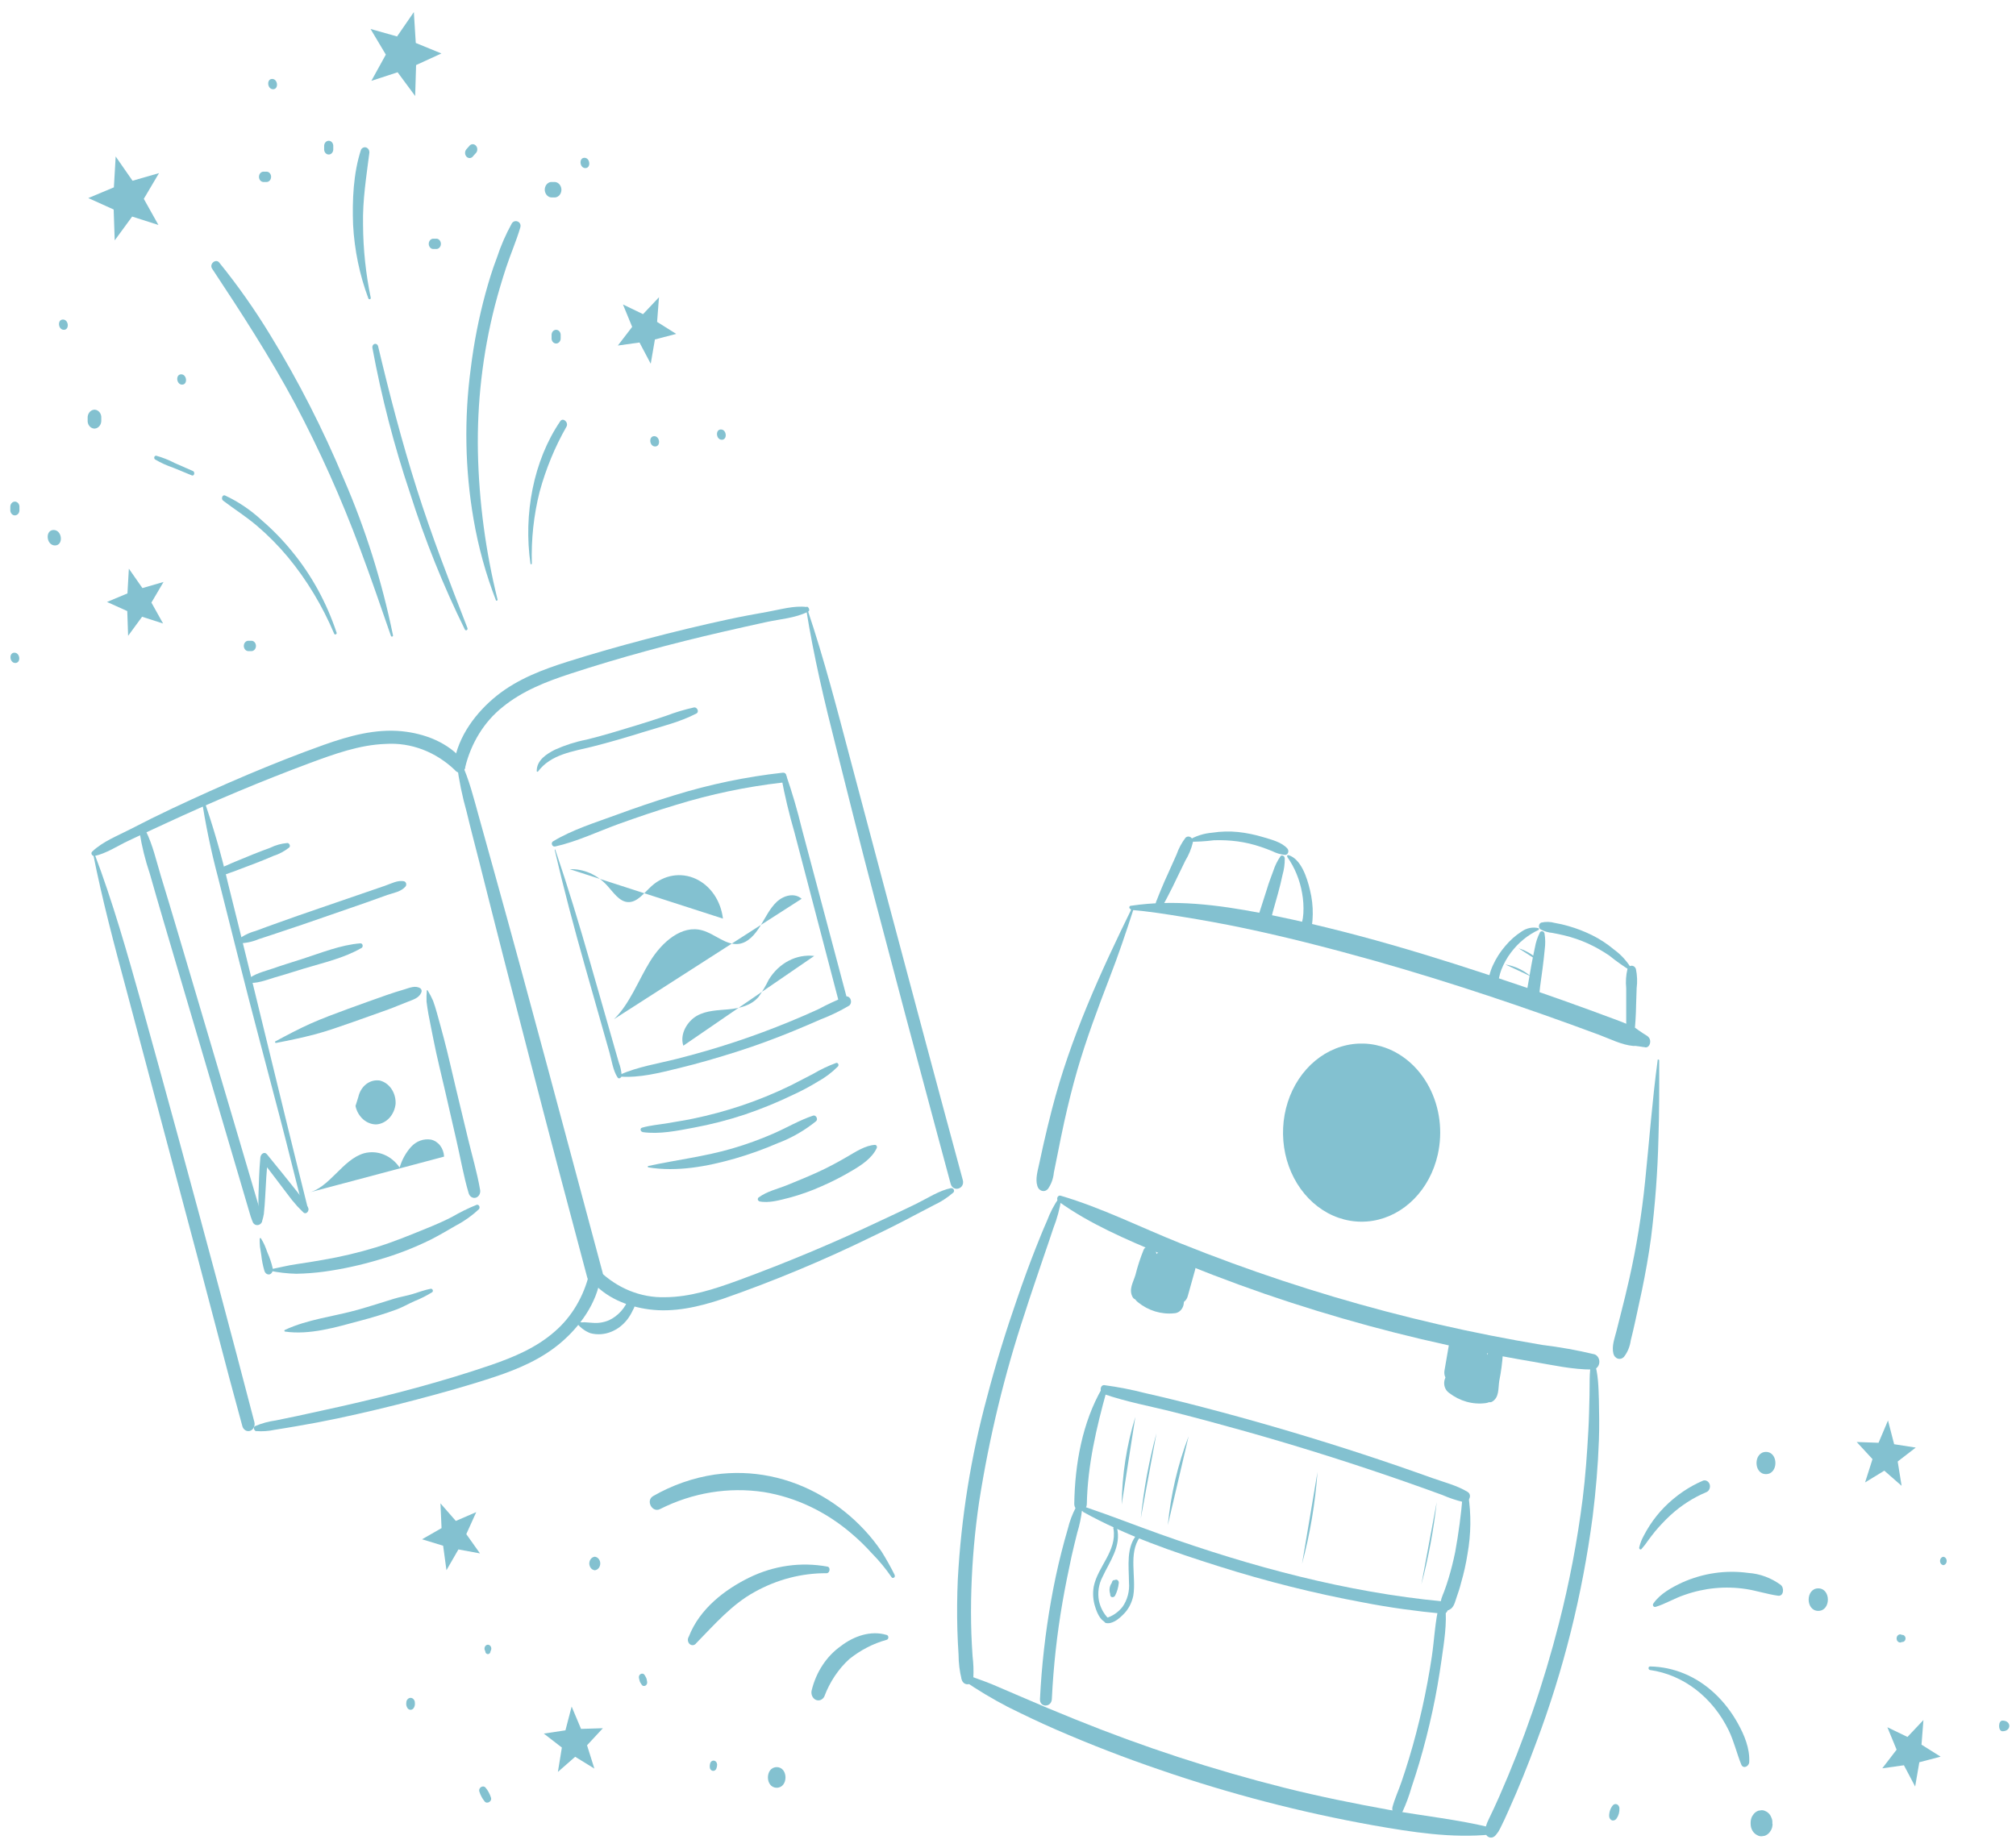 <svg width="120" height="110" viewBox="0 0 120 110" fill="none" xmlns="http://www.w3.org/2000/svg">
<g opacity="0.5">
<path d="M5.542 50.824C6.083 53.556 6.798 56.247 7.521 58.926C8.311 61.863 9.078 64.809 9.868 67.749C11.146 72.516 12.409 77.288 13.658 82.066C13.911 83.009 14.166 83.95 14.422 84.889C14.435 84.943 14.457 84.993 14.488 85.037C14.518 85.08 14.555 85.117 14.598 85.144C14.641 85.172 14.688 85.189 14.737 85.196C14.785 85.203 14.835 85.198 14.882 85.184C14.929 85.169 14.974 85.143 15.012 85.109C15.051 85.075 15.083 85.032 15.107 84.984C15.132 84.935 15.147 84.882 15.153 84.827C15.159 84.772 15.155 84.716 15.142 84.662C14.436 81.955 13.723 79.25 13.001 76.548C11.499 70.932 9.969 65.324 8.412 59.724C7.567 56.714 6.714 53.691 5.61 50.785C5.593 50.742 5.534 50.785 5.542 50.818V50.824Z" fill="#0884A2"/>
<path d="M15.253 85.196C15.622 85.224 15.992 85.198 16.355 85.119C16.791 85.052 17.224 84.978 17.657 84.904C18.469 84.766 19.257 84.619 20.053 84.45C21.645 84.112 23.23 83.735 24.807 83.318C26.369 82.906 27.934 82.471 29.475 81.958C30.842 81.501 32.214 80.921 33.365 79.948C34.475 79.009 35.531 77.613 35.748 76.011C35.812 75.523 35.206 75.299 35.079 75.799C34.752 77.178 34.031 78.395 33.029 79.261C31.922 80.237 30.574 80.795 29.239 81.258C26.302 82.262 23.283 83.051 20.283 83.729C19.426 83.921 18.568 84.109 17.709 84.294C17.281 84.386 16.85 84.475 16.42 84.561C15.997 84.617 15.581 84.731 15.183 84.901C15.039 84.972 15.134 85.177 15.25 85.208L15.253 85.196Z" fill="#0884A2"/>
<path d="M5.615 50.962C6.324 50.815 7.009 50.349 7.667 50.042C8.385 49.698 9.105 49.37 9.833 49.032C11.277 48.361 12.73 47.72 14.192 47.108C15.6 46.519 17.017 45.958 18.445 45.426C19.904 44.886 21.399 44.343 22.947 44.288C24.464 44.188 25.956 44.758 27.111 45.877C27.176 45.949 27.264 45.989 27.355 45.988C27.446 45.988 27.533 45.946 27.598 45.873C27.662 45.8 27.698 45.702 27.699 45.598C27.7 45.495 27.665 45.396 27.601 45.322C26.686 44.183 25.243 43.665 23.925 43.533C22.352 43.376 20.776 43.809 19.284 44.34C16.228 45.432 13.22 46.734 10.261 48.124C9.429 48.517 8.603 48.926 7.784 49.351C7.028 49.744 6.129 50.085 5.488 50.696C5.371 50.806 5.501 50.984 5.623 50.959L5.615 50.962Z" fill="#0884A2"/>
<path d="M47.993 36.306C48.434 39.068 49.076 41.78 49.763 44.478C50.505 47.43 51.244 50.389 52.019 53.332C53.271 58.107 54.54 62.878 55.825 67.645C56.078 68.586 56.331 69.529 56.586 70.474C56.727 70.993 57.452 70.781 57.309 70.247C56.578 67.551 55.85 64.851 55.127 62.148C53.632 56.563 52.145 50.977 50.665 45.389C49.853 42.321 49.065 39.252 48.063 36.284C48.062 36.279 48.06 36.274 48.057 36.27C48.054 36.265 48.05 36.262 48.046 36.259C48.042 36.256 48.037 36.255 48.033 36.254C48.028 36.253 48.023 36.254 48.019 36.255C48.014 36.256 48.01 36.259 48.006 36.262C48.002 36.265 47.999 36.269 47.996 36.274C47.994 36.279 47.992 36.284 47.992 36.289C47.991 36.295 47.992 36.3 47.993 36.306Z" fill="#0884A2"/>
<path d="M56.629 70.726C55.904 70.87 55.2 71.34 54.526 71.671C53.851 72.003 53.131 72.334 52.435 72.662C51.037 73.325 49.626 73.954 48.204 74.55C46.782 75.145 45.351 75.707 43.913 76.235C42.513 76.744 41.073 77.22 39.581 77.226C38.141 77.265 36.739 76.696 35.647 75.63C35.582 75.558 35.494 75.518 35.403 75.519C35.312 75.52 35.225 75.561 35.161 75.634C35.096 75.707 35.06 75.806 35.059 75.909C35.059 76.012 35.094 76.112 35.157 76.186C36.024 77.266 37.375 77.784 38.623 77.95C40.096 78.147 41.582 77.806 42.99 77.336C46.044 76.275 49.045 75.023 51.978 73.586C52.801 73.195 53.613 72.786 54.414 72.359C54.808 72.154 55.2 71.95 55.59 71.745C56.001 71.554 56.389 71.304 56.743 70.999C56.859 70.889 56.743 70.711 56.61 70.735L56.629 70.726Z" fill="#0884A2"/>
<path d="M48.025 36.137C47.264 36.038 46.425 36.293 45.675 36.425C44.925 36.557 44.11 36.708 43.331 36.876C41.696 37.23 40.067 37.622 38.444 38.052C36.893 38.46 35.341 38.899 33.806 39.384C32.331 39.85 30.828 40.409 29.564 41.421C28.378 42.37 27.244 43.818 27.014 45.5C26.949 45.988 27.555 46.209 27.682 45.709C28.031 44.246 28.82 42.968 29.913 42.096C31.11 41.121 32.52 40.577 33.923 40.117C36.931 39.132 39.984 38.312 43.052 37.607C43.91 37.41 44.771 37.217 45.629 37.03C46.441 36.855 47.34 36.797 48.096 36.416C48.239 36.349 48.144 36.14 48.025 36.109V36.137Z" fill="#0884A2"/>
<path d="M27.192 45.472C27.317 46.45 27.515 47.414 27.782 48.354C28.018 49.348 28.281 50.336 28.532 51.325C29.036 53.322 29.537 55.314 30.051 57.312C31.094 61.338 32.122 65.365 33.184 69.382C33.772 71.604 34.362 73.827 34.954 76.051C35.13 76.713 36.053 76.431 35.872 75.765C33.73 67.805 31.624 59.828 29.415 51.889C29.109 50.791 28.806 49.689 28.497 48.587C28.189 47.485 27.921 46.381 27.452 45.392C27.39 45.261 27.181 45.313 27.181 45.472H27.192Z" fill="#0884A2"/>
<path d="M34.221 78.619C34.455 78.972 34.779 79.235 35.149 79.371C35.561 79.477 35.99 79.446 36.386 79.282C36.754 79.135 37.082 78.883 37.339 78.552C37.465 78.388 37.573 78.207 37.662 78.015C37.781 77.827 37.837 77.598 37.821 77.367C37.813 77.333 37.797 77.301 37.776 77.274C37.755 77.248 37.729 77.227 37.7 77.213C37.671 77.199 37.639 77.194 37.608 77.196C37.576 77.198 37.546 77.208 37.518 77.226C37.402 77.353 37.31 77.506 37.247 77.674C37.169 77.809 37.078 77.935 36.977 78.048C36.765 78.288 36.513 78.477 36.235 78.604C35.926 78.732 35.596 78.782 35.268 78.751L34.794 78.717C34.704 78.725 34.614 78.725 34.524 78.717C34.423 78.691 34.325 78.652 34.231 78.601L34.221 78.619Z" fill="#0884A2"/>
<path d="M8.309 49.56C8.445 50.398 8.648 51.22 8.918 52.015C9.18 52.938 9.446 53.858 9.717 54.777C10.301 56.754 10.884 58.73 11.466 60.706L14.422 70.729C14.565 71.22 14.712 71.711 14.855 72.199C14.896 72.353 14.946 72.504 15.004 72.65C15.018 72.681 15.028 72.718 15.045 72.749C15.131 72.954 15.007 72.632 15.028 72.706C15.147 73.108 15.711 72.933 15.591 72.531C15.564 72.445 15.591 72.804 15.591 72.632C15.589 72.563 15.583 72.494 15.572 72.426C15.553 72.322 15.527 72.22 15.497 72.119C15.38 71.73 15.264 71.337 15.15 70.947C14.746 69.584 14.343 68.222 13.943 66.859L10.526 55.314C10.216 54.261 9.9 53.209 9.578 52.159C9.308 51.26 9.088 50.278 8.671 49.45C8.582 49.275 8.282 49.336 8.309 49.56Z" fill="#0884A2"/>
<path d="M15.594 72.709C15.644 72.569 15.681 72.424 15.705 72.276C15.743 71.932 15.767 71.582 15.786 71.236C15.827 70.481 15.862 69.701 15.954 68.952L15.572 69.066L16.385 70.131C16.617 70.438 16.848 70.745 17.081 71.051C17.275 71.318 17.482 71.573 17.7 71.816L17.941 72.061L18.012 72.132C18.042 72.159 18.093 72.224 18.039 72.156C18.207 72.368 18.48 72.058 18.31 71.849C18.366 71.923 18.31 71.825 18.277 71.794L18.12 71.542C17.937 71.264 17.74 70.999 17.53 70.748C17.091 70.189 16.642 69.646 16.195 69.093L15.889 68.716C15.743 68.535 15.521 68.695 15.499 68.9C15.424 69.67 15.407 70.453 15.383 71.229C15.383 71.576 15.383 71.929 15.383 72.279C15.398 72.43 15.427 72.579 15.47 72.724C15.474 72.737 15.482 72.749 15.492 72.757C15.503 72.765 15.515 72.769 15.528 72.769C15.54 72.769 15.553 72.765 15.563 72.757C15.574 72.749 15.582 72.737 15.586 72.724L15.594 72.709Z" fill="#0884A2"/>
<path d="M11.985 47.449C12.228 49.06 12.558 50.653 12.973 52.218C13.376 53.813 13.778 55.411 14.181 57.011C14.993 60.243 15.857 63.456 16.701 66.681C17.167 68.455 17.598 70.241 18.055 72.021C18.07 72.055 18.095 72.081 18.125 72.096C18.156 72.111 18.19 72.114 18.221 72.103C18.253 72.093 18.281 72.071 18.3 72.04C18.319 72.01 18.328 71.973 18.326 71.935C16.715 65.509 15.191 59.046 13.583 52.632C13.172 50.859 12.666 49.117 12.066 47.415C12.045 47.363 11.983 47.415 11.991 47.452L11.985 47.449Z" fill="#0884A2"/>
<path d="M32.02 45.936C32.783 44.901 34.129 44.733 35.222 44.459C36.27 44.196 37.312 43.889 38.346 43.566C39.381 43.244 40.474 42.986 41.446 42.48C41.644 42.379 41.492 42.084 41.311 42.115C40.744 42.24 40.185 42.409 39.638 42.618C39.096 42.802 38.528 42.983 37.97 43.155C36.952 43.462 35.926 43.787 34.892 44.036C34.255 44.161 33.632 44.361 33.032 44.631C32.572 44.865 31.933 45.245 31.949 45.911C31.949 45.939 31.987 45.963 32.006 45.936H32.02Z" fill="#0884A2"/>
<path d="M33.019 50.606C33.56 52.933 34.169 55.228 34.819 57.518C35.14 58.649 35.461 59.781 35.783 60.915L36.275 62.649C36.411 63.124 36.492 63.751 36.765 64.15C36.844 64.263 36.998 64.15 37.004 64.039C36.988 63.77 36.931 63.506 36.836 63.26L36.587 62.394L36.113 60.734C35.788 59.602 35.464 58.471 35.141 57.34C34.491 55.069 33.812 52.819 33.054 50.588C33.054 50.56 33.01 50.57 33.019 50.588V50.606Z" fill="#0884A2"/>
<path d="M33.04 50.395C34.315 50.112 35.558 49.517 36.792 49.066C37.932 48.655 39.078 48.265 40.233 47.918C42.31 47.278 44.43 46.834 46.571 46.589C46.899 46.556 46.902 45.975 46.571 46.003C44.399 46.245 42.248 46.693 40.142 47.344C38.969 47.7 37.808 48.099 36.654 48.523C35.409 48.98 34.077 49.388 32.918 50.088C32.764 50.18 32.875 50.428 33.032 50.395H33.04Z" fill="#0884A2"/>
<path d="M36.893 64.091C38.076 64.183 39.281 63.864 40.428 63.585C41.576 63.306 42.722 62.971 43.853 62.612C44.985 62.253 46.103 61.839 47.213 61.384C47.755 61.16 48.315 60.924 48.862 60.682C49.443 60.46 50.008 60.187 50.551 59.865C50.598 59.824 50.632 59.766 50.647 59.701C50.662 59.635 50.657 59.566 50.634 59.504C50.611 59.442 50.571 59.39 50.519 59.356C50.467 59.323 50.407 59.31 50.348 59.319C49.796 59.539 49.254 59.791 48.724 60.074C48.182 60.324 47.633 60.563 47.075 60.792C45.97 61.25 44.853 61.666 43.723 62.038C42.593 62.41 41.454 62.742 40.304 63.032C39.167 63.321 37.978 63.502 36.89 63.981C36.878 63.981 36.866 63.986 36.857 63.996C36.849 64.006 36.844 64.019 36.844 64.033C36.844 64.047 36.849 64.06 36.857 64.07C36.866 64.079 36.878 64.085 36.89 64.085L36.893 64.091Z" fill="#0884A2"/>
<path d="M46.496 46.221C46.706 47.347 46.971 48.46 47.289 49.554L48.185 52.973C48.779 55.223 49.368 57.474 49.953 59.724C50.048 60.086 50.548 59.933 50.451 59.571C49.85 57.306 49.248 55.042 48.645 52.779L47.736 49.364C47.47 48.26 47.152 47.173 46.783 46.108C46.709 45.911 46.466 46.062 46.496 46.246V46.221Z" fill="#0884A2"/>
<path d="M38.246 67.396C39.237 67.541 40.32 67.317 41.297 67.132C42.327 66.942 43.345 66.679 44.346 66.347C45.329 66.014 46.294 65.619 47.237 65.162C47.721 64.94 48.194 64.688 48.653 64.407C49.098 64.166 49.51 63.856 49.88 63.487C49.896 63.467 49.906 63.442 49.909 63.415C49.912 63.388 49.907 63.361 49.895 63.338C49.883 63.315 49.865 63.296 49.843 63.285C49.822 63.275 49.797 63.272 49.774 63.278C49.302 63.45 48.844 63.668 48.404 63.928C47.963 64.15 47.53 64.389 47.089 64.607C46.132 65.075 45.152 65.477 44.154 65.813C43.191 66.136 42.213 66.399 41.224 66.602C40.732 66.703 40.236 66.779 39.741 66.865C39.245 66.951 38.707 66.991 38.211 67.135C38.078 67.175 38.124 67.366 38.238 67.384L38.246 67.396Z" fill="#0884A2"/>
<path d="M38.596 69.499C40.309 69.775 42.083 69.446 43.739 68.974C44.608 68.724 45.464 68.416 46.301 68.053C47.112 67.75 47.879 67.31 48.575 66.749C48.718 66.62 48.561 66.362 48.404 66.414C47.592 66.684 46.829 67.138 46.035 67.485C45.239 67.832 44.425 68.127 43.599 68.369C41.947 68.854 40.258 69.05 38.59 69.413C38.581 69.413 38.572 69.417 38.565 69.424C38.559 69.432 38.555 69.442 38.555 69.453C38.555 69.463 38.559 69.473 38.565 69.481C38.572 69.488 38.581 69.492 38.59 69.492L38.596 69.499Z" fill="#0884A2"/>
<path d="M45.18 71.518C45.767 71.644 46.412 71.447 46.988 71.303C47.65 71.125 48.3 70.894 48.932 70.609C49.544 70.342 50.142 70.035 50.722 69.689C51.244 69.382 51.897 68.968 52.184 68.354C52.194 68.334 52.199 68.311 52.199 68.288C52.198 68.266 52.193 68.243 52.183 68.223C52.173 68.204 52.158 68.187 52.141 68.175C52.123 68.164 52.104 68.158 52.084 68.157C51.512 68.185 50.933 68.569 50.432 68.86C49.858 69.195 49.271 69.511 48.675 69.781C48.079 70.051 47.476 70.299 46.872 70.545C46.268 70.79 45.659 70.916 45.156 71.288C45.088 71.337 45.088 71.478 45.18 71.496V71.518Z" fill="#0884A2"/>
<path d="M13.149 52.086C13.323 52.084 13.495 52.046 13.656 51.972C13.834 51.917 14.01 51.846 14.184 51.779L15.237 51.38C15.586 51.248 15.933 51.101 16.279 50.953C16.614 50.849 16.931 50.679 17.216 50.453C17.311 50.361 17.216 50.192 17.116 50.186C16.759 50.214 16.409 50.31 16.081 50.471C15.729 50.6 15.378 50.732 15.031 50.873L13.986 51.303C13.818 51.374 13.653 51.441 13.488 51.521C13.325 51.576 13.173 51.667 13.041 51.788C13.018 51.812 13.003 51.844 12.996 51.879C12.989 51.914 12.992 51.95 13.004 51.983C13.015 52.016 13.035 52.044 13.061 52.064C13.087 52.084 13.118 52.095 13.149 52.095V52.086Z" fill="#0884A2"/>
<path d="M14.184 56.158C14.602 56.158 15.018 56.073 15.41 55.906C15.846 55.768 16.276 55.621 16.71 55.477C17.554 55.201 18.396 54.909 19.238 54.617L21.761 53.743L23.055 53.279C23.413 53.157 23.868 53.092 24.139 52.776C24.157 52.753 24.17 52.724 24.176 52.694C24.183 52.663 24.182 52.631 24.175 52.6C24.168 52.57 24.154 52.542 24.135 52.519C24.116 52.496 24.092 52.479 24.065 52.469C23.684 52.377 23.28 52.607 22.918 52.73L19.024 54.068C18.18 54.357 17.34 54.648 16.501 54.952C16.071 55.108 15.637 55.259 15.212 55.422C14.816 55.529 14.441 55.718 14.105 55.98C14.037 56.044 14.105 56.149 14.173 56.158H14.184Z" fill="#0884A2"/>
<path d="M14.728 58.497C15.248 58.586 15.86 58.34 16.352 58.19C16.94 58.027 17.519 57.834 18.101 57.659C19.244 57.312 20.465 57.045 21.526 56.431C21.55 56.415 21.569 56.39 21.579 56.36C21.59 56.331 21.591 56.298 21.584 56.267C21.576 56.236 21.561 56.209 21.538 56.189C21.516 56.17 21.489 56.159 21.461 56.158C20.272 56.25 19.105 56.732 17.966 57.097C17.386 57.284 16.802 57.459 16.225 57.662C15.732 57.834 15.096 57.969 14.693 58.358C14.685 58.367 14.679 58.379 14.676 58.391C14.673 58.403 14.673 58.416 14.675 58.429C14.678 58.441 14.684 58.452 14.691 58.462C14.699 58.471 14.709 58.478 14.72 58.481L14.728 58.497Z" fill="#0884A2"/>
<path d="M16.423 62.09C17.194 61.943 17.96 61.783 18.721 61.584C19.482 61.384 20.221 61.117 20.963 60.86C21.705 60.602 22.406 60.344 23.129 60.089C23.51 59.951 23.887 59.782 24.263 59.641C24.555 59.522 24.932 59.429 25.075 59.095C25.098 59.051 25.105 58.999 25.093 58.949C25.082 58.9 25.054 58.857 25.016 58.831C24.715 58.653 24.382 58.806 24.076 58.899C23.711 59.009 23.345 59.117 22.993 59.245C22.23 59.519 21.464 59.782 20.703 60.065C19.942 60.347 19.219 60.611 18.496 60.933C17.773 61.255 17.089 61.621 16.39 61.995C16.341 62.023 16.39 62.099 16.425 62.09H16.423Z" fill="#0884A2"/>
<path d="M25.405 58.978C25.387 59.194 25.381 59.41 25.389 59.626C25.42 59.878 25.458 60.129 25.503 60.381C25.6 60.903 25.711 61.421 25.812 61.943C26.012 62.959 26.269 63.965 26.499 64.972C26.729 65.978 26.949 66.939 27.176 67.924C27.404 68.909 27.593 70.017 27.893 71.021C27.918 71.123 27.978 71.21 28.059 71.262C28.14 71.314 28.237 71.328 28.327 71.3C28.417 71.272 28.493 71.204 28.54 71.112C28.586 71.02 28.598 70.911 28.573 70.809C28.397 69.793 28.097 68.787 27.858 67.789C27.62 66.792 27.376 65.779 27.133 64.772C26.889 63.766 26.683 62.805 26.424 61.833C26.285 61.32 26.153 60.81 26.006 60.298C25.94 60.055 25.864 59.815 25.779 59.58C25.686 59.366 25.578 59.161 25.457 58.966C25.455 58.96 25.452 58.955 25.447 58.951C25.442 58.947 25.437 58.945 25.431 58.945C25.425 58.945 25.42 58.947 25.415 58.951C25.411 58.955 25.407 58.96 25.405 58.966V58.978Z" fill="#0884A2"/>
<path d="M15.456 73.746C15.454 73.905 15.46 74.064 15.475 74.222C15.497 74.384 15.524 74.547 15.551 74.706C15.584 75.031 15.647 75.351 15.74 75.661C15.757 75.72 15.79 75.773 15.834 75.811C15.878 75.848 15.931 75.87 15.987 75.873C16.033 75.875 16.078 75.861 16.117 75.833C16.163 75.799 16.199 75.749 16.22 75.691C16.241 75.633 16.245 75.569 16.233 75.507C16.159 75.182 16.054 74.867 15.919 74.568C15.865 74.424 15.811 74.261 15.751 74.129C15.687 73.989 15.614 73.854 15.535 73.724C15.53 73.716 15.523 73.71 15.514 73.707C15.506 73.703 15.497 73.702 15.489 73.705C15.48 73.707 15.473 73.712 15.467 73.719C15.461 73.727 15.457 73.736 15.456 73.746Z" fill="#0884A2"/>
<path d="M16.062 75.652C16.583 75.758 17.11 75.818 17.638 75.83C18.199 75.82 18.76 75.777 19.317 75.701C20.405 75.549 21.483 75.313 22.544 74.995C23.605 74.691 24.643 74.29 25.646 73.795C26.158 73.531 26.656 73.243 27.154 72.951C27.64 72.697 28.095 72.373 28.508 71.987C28.528 71.963 28.541 71.931 28.544 71.897C28.547 71.864 28.541 71.83 28.526 71.801C28.512 71.771 28.489 71.748 28.462 71.734C28.435 71.72 28.405 71.717 28.375 71.724C27.868 71.929 27.374 72.172 26.895 72.451C26.404 72.706 25.901 72.92 25.395 73.126C24.39 73.534 23.397 73.948 22.363 74.261C21.334 74.574 20.291 74.821 19.238 75.001C18.697 75.093 18.174 75.185 17.644 75.259C17.113 75.332 16.593 75.477 16.068 75.566C16.061 75.568 16.055 75.573 16.051 75.579C16.047 75.585 16.045 75.593 16.045 75.601C16.045 75.609 16.047 75.617 16.051 75.623C16.055 75.629 16.061 75.634 16.068 75.636L16.062 75.652Z" fill="#0884A2"/>
<path d="M16.948 79.27C18.429 79.491 20.004 79.012 21.439 78.628C22.168 78.435 22.89 78.22 23.605 77.956C23.973 77.821 24.317 77.613 24.688 77.453C25.043 77.311 25.387 77.138 25.717 76.934C25.822 76.867 25.747 76.704 25.638 76.723C25.281 76.793 24.934 76.919 24.585 77.03C24.236 77.14 23.83 77.201 23.459 77.315C22.739 77.539 22.019 77.769 21.293 77.975C19.861 78.377 18.315 78.539 16.961 79.172C16.951 79.174 16.942 79.181 16.936 79.19C16.93 79.199 16.926 79.211 16.926 79.222C16.926 79.234 16.93 79.245 16.936 79.254C16.942 79.264 16.951 79.27 16.961 79.273L16.948 79.27Z" fill="#0884A2"/>
<path d="M18.293 71.021C19.612 70.751 20.375 69.02 21.677 68.655C22.064 68.554 22.468 68.58 22.841 68.731C23.215 68.882 23.543 69.15 23.787 69.505C23.926 69.041 24.158 68.621 24.466 68.277C24.621 68.107 24.809 67.979 25.014 67.904C25.22 67.829 25.438 67.809 25.652 67.844C25.864 67.889 26.056 68.013 26.198 68.197C26.34 68.381 26.423 68.613 26.434 68.857" fill="#0884A2"/>
<path d="M21.16 65.844C21.229 66.158 21.389 66.437 21.615 66.636C21.841 66.835 22.12 66.942 22.406 66.939C22.692 66.917 22.963 66.783 23.172 66.558C23.381 66.334 23.514 66.035 23.548 65.712C23.561 65.392 23.474 65.078 23.302 64.825C23.13 64.571 22.884 64.395 22.609 64.327C22.326 64.282 22.038 64.357 21.801 64.538C21.565 64.72 21.396 64.995 21.328 65.309" fill="#0884A2"/>
<path d="M20.846 63.824L20.332 62.959L20.846 63.824Z" fill="#0884A2"/>
<path d="M20.199 65.647L19.799 65.466L20.199 65.647Z" fill="#0884A2"/>
<path d="M22.828 63.306L23.153 62.385L22.828 63.306Z" fill="#0884A2"/>
<path d="M24.415 65.009L25.192 64.742L24.415 65.009Z" fill="#0884A2"/>
<path d="M36.546 60.675C37.491 59.755 37.981 58.386 38.696 57.229C39.41 56.072 40.591 55.041 41.806 55.388C42.562 55.596 43.23 56.309 44.002 56.189C44.544 56.103 44.947 55.624 45.256 55.127C45.564 54.63 45.822 54.074 46.236 53.688C46.65 53.301 47.294 53.132 47.717 53.507" fill="#0884A2"/>
<path d="M33.915 51.745C34.323 51.731 34.731 51.809 35.112 51.976C35.494 52.142 35.843 52.394 36.137 52.715C36.508 53.117 36.849 53.663 37.361 53.703C37.93 53.746 38.346 53.145 38.793 52.742C39.158 52.416 39.592 52.205 40.052 52.13C40.512 52.056 40.981 52.12 41.412 52.318C41.843 52.516 42.22 52.839 42.504 53.255C42.789 53.672 42.971 54.166 43.033 54.688" fill="#0884A2"/>
<path d="M48.467 56.91C47.945 56.849 47.419 56.948 46.943 57.196C46.466 57.444 46.058 57.833 45.759 58.322C45.586 58.677 45.386 59.016 45.164 59.334C44.717 59.868 44.029 60.025 43.382 60.086C42.735 60.148 42.061 60.148 41.487 60.47C40.913 60.792 40.445 61.562 40.675 62.253" fill="#0884A2"/>
<path d="M23.394 37.831C22.738 34.616 21.758 31.498 20.473 28.538C19.222 25.542 17.755 22.668 16.087 19.945C15.163 18.427 14.148 16.985 13.046 15.627C12.844 15.379 12.44 15.713 12.627 15.996C14.351 18.601 16.062 21.234 17.56 24.027C19.024 26.791 20.314 29.668 21.42 32.638C22.07 34.366 22.668 36.121 23.269 37.855C23.275 37.872 23.287 37.885 23.3 37.893C23.315 37.901 23.331 37.903 23.346 37.898C23.361 37.894 23.374 37.883 23.383 37.869C23.392 37.854 23.396 37.836 23.394 37.819V37.831Z" fill="#0884A2"/>
<path d="M27.82 37.377C26.756 34.633 25.692 31.899 24.805 29.091C23.916 26.282 23.18 23.453 22.503 20.599C22.488 20.552 22.458 20.513 22.419 20.49C22.38 20.467 22.334 20.462 22.292 20.475C22.249 20.488 22.212 20.519 22.189 20.561C22.166 20.603 22.157 20.654 22.165 20.703C22.71 23.645 23.457 26.533 24.401 29.342C25.291 32.15 26.384 34.87 27.669 37.475C27.674 37.486 27.682 37.496 27.691 37.504C27.7 37.512 27.711 37.518 27.722 37.521C27.733 37.525 27.744 37.526 27.756 37.524C27.767 37.522 27.778 37.518 27.788 37.512C27.798 37.505 27.807 37.496 27.814 37.486C27.821 37.476 27.826 37.464 27.829 37.452C27.832 37.439 27.833 37.426 27.831 37.413C27.83 37.4 27.826 37.388 27.82 37.377Z" fill="#0884A2"/>
<path d="M29.615 35.686C28.907 32.835 28.515 29.896 28.448 26.936C28.389 23.981 28.73 21.034 29.458 18.196C29.659 17.423 29.886 16.662 30.135 15.904C30.384 15.146 30.733 14.348 30.969 13.547C31.075 13.194 30.631 13.025 30.463 13.304C30.11 13.942 29.815 14.618 29.583 15.324C29.312 16.029 29.093 16.744 28.895 17.472C28.498 18.931 28.206 20.424 28.021 21.937C27.622 24.919 27.678 27.956 28.189 30.916C28.474 32.572 28.919 34.187 29.518 35.732C29.542 35.796 29.634 35.75 29.618 35.682L29.615 35.686Z" fill="#0884A2"/>
<path d="M31.657 33.544C31.615 32.103 31.771 30.664 32.12 29.278C32.494 27.908 33.032 26.602 33.72 25.399C33.858 25.147 33.514 24.831 33.349 25.076C31.741 27.433 31.153 30.643 31.576 33.556C31.576 33.611 31.657 33.599 31.657 33.556V33.544Z" fill="#0884A2"/>
<path d="M20.037 37.668C19.446 35.891 18.556 34.26 17.416 32.868C16.86 32.18 16.25 31.549 15.594 30.984C14.931 30.368 14.191 29.868 13.399 29.499C13.228 29.425 13.147 29.71 13.282 29.806C13.951 30.315 14.655 30.757 15.302 31.309C15.961 31.87 16.577 32.493 17.143 33.172C18.26 34.523 19.187 36.06 19.893 37.73C19.931 37.819 20.069 37.754 20.037 37.659V37.668Z" fill="#0884A2"/>
<path d="M11.476 28.038L10.393 27.562C10.045 27.381 9.682 27.237 9.31 27.133C9.286 27.126 9.26 27.129 9.238 27.142C9.215 27.154 9.197 27.176 9.187 27.202C9.178 27.228 9.176 27.258 9.184 27.285C9.192 27.312 9.208 27.335 9.229 27.351C9.575 27.555 9.938 27.721 10.312 27.845L11.419 28.302C11.566 28.36 11.625 28.102 11.482 28.038H11.476Z" fill="#0884A2"/>
<path d="M22.067 17.72C21.773 16.299 21.619 14.844 21.61 13.384C21.577 11.914 21.808 10.515 21.989 9.069C21.988 9.003 21.968 8.939 21.932 8.886C21.896 8.834 21.846 8.796 21.79 8.778C21.734 8.761 21.674 8.764 21.619 8.789C21.565 8.813 21.519 8.856 21.488 8.913C21.03 10.315 20.963 11.914 21.017 13.384C21.098 14.89 21.405 16.37 21.924 17.76C21.959 17.855 22.092 17.822 22.067 17.714V17.72Z" fill="#0884A2"/>
<path d="M24.634 0.719L24.748 2.557L26.275 3.183L24.767 3.874L24.712 5.715L23.667 4.303L22.105 4.813L22.966 3.251L22.056 1.725L23.635 2.17L24.634 0.719Z" fill="#0884A2"/>
<path d="M6.885 9.315L7.889 10.76L9.465 10.306L8.56 11.837L9.43 13.393L7.867 12.893L6.828 14.311L6.766 12.473L5.255 11.791L6.779 11.153L6.885 9.315Z" fill="#0884A2"/>
<path d="M7.67 33.853L8.477 35.01L9.735 34.645L9.013 35.873L9.708 37.119L8.458 36.717L7.626 37.852L7.575 36.379L6.368 35.836L7.586 35.327L7.67 33.853Z" fill="#0884A2"/>
<path d="M39.226 17.696L39.113 19.163L40.25 19.878L38.983 20.209L38.734 21.655L38.065 20.39L36.776 20.571L37.629 19.46L37.08 18.125L38.276 18.702L39.226 17.696Z" fill="#0884A2"/>
<path d="M32.972 10.834H32.791C32.684 10.847 32.586 10.908 32.518 11.002C32.45 11.097 32.418 11.219 32.428 11.34C32.441 11.461 32.494 11.572 32.577 11.649C32.659 11.726 32.765 11.764 32.872 11.754H33.054C33.16 11.741 33.258 11.681 33.326 11.587C33.394 11.493 33.426 11.372 33.416 11.251C33.404 11.13 33.351 11.019 33.268 10.941C33.186 10.864 33.08 10.825 32.972 10.834Z" fill="#0884A2"/>
<path d="M34.789 9.394C34.443 9.394 34.499 10.008 34.843 10.008C35.187 10.008 35.136 9.394 34.789 9.394Z" fill="#0884A2"/>
<path d="M33.075 19.635C33.004 19.643 32.938 19.683 32.892 19.745C32.847 19.808 32.825 19.889 32.832 19.97V20.175C32.835 20.216 32.846 20.254 32.863 20.29C32.88 20.325 32.903 20.357 32.931 20.382C32.958 20.407 32.99 20.426 33.024 20.438C33.058 20.449 33.094 20.453 33.13 20.449C33.201 20.441 33.267 20.401 33.312 20.338C33.358 20.276 33.38 20.195 33.373 20.114V19.909C33.37 19.868 33.359 19.829 33.342 19.794C33.325 19.759 33.302 19.727 33.274 19.702C33.246 19.677 33.215 19.658 33.181 19.646C33.147 19.635 33.111 19.631 33.075 19.635Z" fill="#0884A2"/>
<path d="M38.942 25.966C38.593 25.966 38.65 26.58 38.996 26.58C39.343 26.58 39.286 25.966 38.942 25.966Z" fill="#0884A2"/>
<path d="M5.582 24.392C5.476 24.407 5.379 24.467 5.311 24.561C5.243 24.655 5.209 24.774 5.217 24.895V25.101C5.229 25.223 5.282 25.334 5.366 25.411C5.449 25.488 5.556 25.524 5.664 25.512C5.77 25.498 5.867 25.437 5.935 25.343C6.003 25.25 6.037 25.13 6.029 25.009V24.803C6.018 24.682 5.964 24.57 5.88 24.494C5.797 24.416 5.69 24.38 5.582 24.392Z" fill="#0884A2"/>
<path d="M3.192 31.552C2.667 31.552 2.753 32.472 3.273 32.472C3.793 32.472 3.709 31.552 3.192 31.552Z" fill="#0884A2"/>
<path d="M0.858 29.864C0.787 29.872 0.721 29.911 0.675 29.974C0.63 30.037 0.608 30.117 0.614 30.198V30.404C0.618 30.444 0.628 30.484 0.645 30.519C0.662 30.555 0.685 30.587 0.713 30.613C0.74 30.638 0.772 30.657 0.806 30.669C0.841 30.681 0.877 30.684 0.912 30.68C0.948 30.676 0.983 30.665 1.014 30.645C1.046 30.626 1.074 30.601 1.096 30.569C1.119 30.538 1.136 30.502 1.146 30.463C1.156 30.424 1.16 30.383 1.156 30.343V30.14C1.153 30.1 1.142 30.061 1.125 30.025C1.109 29.989 1.086 29.957 1.058 29.932C1.03 29.906 0.998 29.887 0.964 29.875C0.93 29.863 0.894 29.86 0.858 29.864Z" fill="#0884A2"/>
<path d="M3.747 19.022C3.398 19.022 3.454 19.635 3.801 19.635C4.148 19.635 4.091 19.022 3.747 19.022Z" fill="#0884A2"/>
<path d="M10.786 22.284C10.437 22.284 10.493 22.898 10.84 22.898C11.187 22.898 11.13 22.284 10.786 22.284Z" fill="#0884A2"/>
<path d="M15.838 10.22H15.659C15.624 10.224 15.589 10.236 15.558 10.255C15.526 10.274 15.498 10.3 15.476 10.332C15.453 10.363 15.436 10.399 15.426 10.438C15.415 10.477 15.412 10.517 15.415 10.558C15.419 10.598 15.43 10.637 15.446 10.673C15.463 10.708 15.486 10.74 15.514 10.766C15.542 10.791 15.573 10.81 15.608 10.822C15.642 10.834 15.678 10.838 15.713 10.834H15.892C15.963 10.826 16.029 10.786 16.075 10.724C16.12 10.661 16.142 10.58 16.136 10.499C16.133 10.459 16.122 10.419 16.106 10.383C16.089 10.347 16.066 10.315 16.038 10.289C16.011 10.263 15.979 10.243 15.944 10.232C15.91 10.22 15.874 10.216 15.838 10.22Z" fill="#0884A2"/>
<path d="M16.201 4.699C15.851 4.699 15.908 5.313 16.255 5.313C16.601 5.313 16.544 4.699 16.201 4.699Z" fill="#0884A2"/>
<path d="M19.539 8.382C19.467 8.39 19.401 8.429 19.356 8.492C19.31 8.555 19.288 8.635 19.295 8.716V8.922C19.298 8.962 19.309 9.001 19.326 9.037C19.343 9.073 19.365 9.105 19.393 9.13C19.421 9.156 19.453 9.175 19.487 9.187C19.521 9.199 19.557 9.202 19.593 9.198C19.628 9.194 19.663 9.182 19.695 9.163C19.726 9.144 19.754 9.118 19.777 9.087C19.799 9.056 19.816 9.019 19.827 8.98C19.837 8.942 19.84 8.901 19.837 8.86V8.658C19.833 8.618 19.823 8.578 19.806 8.543C19.789 8.507 19.766 8.475 19.738 8.449C19.711 8.424 19.679 8.405 19.645 8.393C19.61 8.381 19.574 8.378 19.539 8.382Z" fill="#0884A2"/>
<path d="M25.947 14.21H25.766C25.73 14.214 25.695 14.226 25.664 14.245C25.633 14.264 25.605 14.29 25.582 14.321C25.559 14.352 25.543 14.389 25.532 14.427C25.522 14.466 25.518 14.507 25.522 14.547C25.526 14.587 25.536 14.627 25.553 14.662C25.57 14.698 25.593 14.729 25.62 14.755C25.648 14.781 25.68 14.8 25.714 14.812C25.748 14.823 25.784 14.827 25.82 14.823H26.001C26.072 14.815 26.137 14.775 26.182 14.712C26.227 14.65 26.249 14.569 26.242 14.489C26.239 14.448 26.229 14.409 26.212 14.373C26.196 14.337 26.173 14.306 26.146 14.28C26.118 14.254 26.087 14.234 26.053 14.222C26.018 14.21 25.983 14.206 25.947 14.21Z" fill="#0884A2"/>
<path d="M28.308 8.652C28.28 8.626 28.248 8.608 28.214 8.596C28.179 8.585 28.143 8.582 28.108 8.586C28.072 8.591 28.038 8.603 28.007 8.623C27.976 8.643 27.948 8.669 27.926 8.701L27.747 8.903C27.724 8.935 27.706 8.971 27.695 9.01C27.684 9.049 27.68 9.091 27.684 9.132C27.687 9.173 27.698 9.212 27.715 9.248C27.732 9.285 27.756 9.317 27.784 9.342C27.812 9.368 27.845 9.387 27.88 9.398C27.915 9.409 27.951 9.412 27.987 9.407C28.023 9.402 28.058 9.389 28.089 9.368C28.12 9.348 28.148 9.32 28.17 9.287L28.351 9.085C28.373 9.053 28.39 9.017 28.4 8.978C28.41 8.939 28.413 8.898 28.409 8.858C28.405 8.818 28.394 8.779 28.377 8.743C28.359 8.708 28.336 8.677 28.308 8.652Z" fill="#0884A2"/>
<path d="M14.936 38.147H14.755C14.72 38.151 14.685 38.163 14.654 38.182C14.623 38.202 14.595 38.228 14.573 38.259C14.55 38.29 14.534 38.326 14.524 38.365C14.513 38.404 14.51 38.444 14.514 38.484C14.521 38.565 14.556 38.64 14.611 38.692C14.666 38.743 14.738 38.768 14.809 38.761H14.99C15.062 38.753 15.128 38.713 15.173 38.651C15.219 38.588 15.241 38.507 15.234 38.426C15.231 38.385 15.221 38.346 15.204 38.31C15.188 38.274 15.165 38.242 15.137 38.216C15.109 38.19 15.077 38.17 15.043 38.158C15.008 38.147 14.972 38.143 14.936 38.147Z" fill="#0884A2"/>
<path d="M0.858 38.856C0.509 38.856 0.566 39.469 0.912 39.469C1.259 39.469 1.205 38.856 0.858 38.856Z" fill="#0884A2"/>
<path d="M42.911 25.567C42.565 25.567 42.621 26.181 42.965 26.181C43.309 26.181 43.258 25.567 42.911 25.567Z" fill="#0884A2"/>
<path d="M67.41 53.992C65.515 57.864 63.712 61.783 62.612 66.052C62.436 66.73 62.274 67.412 62.117 68.093C62.028 68.483 61.944 68.873 61.862 69.262C61.781 69.652 61.611 70.183 61.746 70.6C61.765 70.671 61.799 70.735 61.846 70.786C61.892 70.837 61.95 70.874 62.012 70.893C62.075 70.911 62.141 70.912 62.204 70.893C62.267 70.875 62.325 70.838 62.371 70.787C62.572 70.509 62.696 70.169 62.729 69.811C62.804 69.431 62.883 69.053 62.959 68.673C63.083 68.038 63.213 67.403 63.351 66.773C63.579 65.751 63.828 64.736 64.118 63.732C64.659 61.866 65.339 60.049 66.029 58.254C66.57 56.867 67.044 55.455 67.502 54.034C67.523 53.973 67.437 53.933 67.41 53.992Z" fill="#0884A2"/>
<path d="M98.671 63.115C98.346 65.518 98.17 67.933 97.921 70.346C97.723 72.299 97.408 74.234 96.979 76.14C96.83 76.802 96.668 77.465 96.5 78.122C96.405 78.496 96.308 78.871 96.216 79.245C96.107 79.678 95.923 80.141 96.037 80.593C96.056 80.663 96.09 80.727 96.136 80.778C96.183 80.829 96.241 80.866 96.303 80.885C96.366 80.904 96.432 80.904 96.495 80.885C96.558 80.867 96.615 80.831 96.662 80.78C96.879 80.504 97.02 80.163 97.069 79.798C97.163 79.414 97.258 79.034 97.339 78.647C97.476 78.033 97.608 77.424 97.734 76.821C97.948 75.784 98.135 74.74 98.276 73.688C98.523 71.72 98.671 69.739 98.717 67.752C98.771 66.218 98.766 64.683 98.761 63.131C98.761 63.066 98.668 63.048 98.66 63.131L98.671 63.115Z" fill="#0884A2"/>
<path d="M67.304 54.166C68.346 54.252 69.391 54.418 70.426 54.587C71.63 54.783 72.83 54.998 74.026 55.25C76.655 55.802 79.26 56.477 81.853 57.205C86.339 58.478 90.774 59.967 95.168 61.599C95.823 61.842 96.535 62.213 97.228 62.268H97.304C97.142 62.25 97.342 62.268 97.374 62.268C97.424 62.279 97.475 62.286 97.526 62.29H97.583C97.881 62.32 97.496 62.241 97.558 62.29C97.595 62.301 97.632 62.307 97.669 62.308L97.81 62.333H97.829C98.002 62.351 98.024 62.25 97.848 62.333C97.848 62.333 97.848 62.333 97.862 62.333C98.227 62.477 98.384 61.82 98.022 61.676C97.946 61.645 98.27 61.836 98.054 61.676L97.94 61.602L97.875 61.562L97.832 61.535C97.596 61.4 97.848 61.584 97.859 61.569C97.87 61.553 97.588 61.372 97.564 61.354C97.234 61.154 97.835 61.572 97.521 61.326L97.456 61.277L97.339 61.194C97.187 61.108 97.029 61.035 96.868 60.973C96.57 60.847 96.272 60.737 95.972 60.626C94.133 59.939 92.287 59.281 90.436 58.653C85.381 56.934 80.267 55.366 75.058 54.357C72.497 53.866 69.89 53.534 67.304 53.924C67.282 53.924 67.26 53.934 67.245 53.952C67.229 53.97 67.22 53.994 67.22 54.019C67.22 54.044 67.229 54.069 67.245 54.086C67.26 54.104 67.282 54.114 67.304 54.114V54.166Z" fill="#0884A2"/>
<path d="M63.01 71.53C64.892 72.877 67.028 73.783 69.11 74.657C71.192 75.532 73.217 76.311 75.302 77.033C79.384 78.434 83.536 79.562 87.736 80.408C88.895 80.648 90.057 80.866 91.223 81.062C92.404 81.265 93.611 81.538 94.805 81.532C94.902 81.528 94.994 81.486 95.065 81.412C95.137 81.339 95.183 81.239 95.196 81.131C95.209 81.022 95.188 80.912 95.136 80.82C95.084 80.728 95.005 80.659 94.913 80.626C93.88 80.379 92.837 80.192 91.787 80.065C90.766 79.893 89.743 79.706 88.725 79.506C86.645 79.097 84.578 78.621 82.522 78.079C78.374 76.988 74.282 75.632 70.269 74.019C67.9 73.071 65.569 71.898 63.135 71.183C63.096 71.171 63.055 71.174 63.019 71.194C62.983 71.213 62.955 71.247 62.94 71.289C62.924 71.331 62.923 71.377 62.936 71.42C62.949 71.463 62.975 71.499 63.01 71.521V71.53Z" fill="#0884A2"/>
<path d="M63.037 71.309C62.742 71.73 62.5 72.194 62.317 72.69C62.082 73.215 61.868 73.755 61.654 74.292C61.264 75.28 60.901 76.278 60.555 77.284C59.883 79.218 59.274 81.176 58.754 83.167C57.794 86.701 57.209 90.352 57.011 94.043C56.968 95.035 56.959 96.029 56.986 97.02C57 97.514 57.024 98.008 57.057 98.502C57.058 99.002 57.12 99.499 57.241 99.979C57.264 100.072 57.316 100.152 57.387 100.205C57.459 100.258 57.544 100.28 57.629 100.267C57.713 100.255 57.791 100.208 57.847 100.136C57.904 100.064 57.936 99.971 57.937 99.874C57.959 99.455 57.944 99.035 57.893 98.619C57.861 98.161 57.837 97.704 57.82 97.247C57.791 96.373 57.791 95.495 57.82 94.617C57.874 92.869 58.029 91.126 58.283 89.4C58.881 85.582 59.787 81.835 60.991 78.205C61.345 77.094 61.727 75.995 62.098 74.891C62.298 74.295 62.512 73.706 62.702 73.108C62.922 72.551 63.08 71.965 63.173 71.364C63.172 71.348 63.167 71.332 63.158 71.318C63.15 71.305 63.138 71.294 63.125 71.288C63.111 71.282 63.096 71.28 63.082 71.282C63.067 71.285 63.054 71.292 63.043 71.303L63.037 71.309Z" fill="#0884A2"/>
<path d="M94.732 81.059C94.581 81.697 94.632 82.431 94.613 83.094C94.594 83.757 94.586 84.462 94.545 85.15C94.469 86.519 94.375 87.884 94.204 89.244C93.886 91.749 93.414 94.225 92.791 96.655C91.886 100.205 90.697 103.653 89.239 106.957C89.038 107.411 88.831 107.86 88.616 108.301C88.542 108.445 88.483 108.597 88.438 108.756C88.438 108.792 88.419 108.826 88.41 108.863C88.354 109.127 88.459 108.762 88.435 108.808C88.392 108.899 88.383 109.006 88.408 109.105C88.433 109.205 88.491 109.289 88.57 109.342C88.649 109.394 88.742 109.41 88.831 109.386C88.92 109.362 88.997 109.3 89.047 109.213C89.074 109.161 88.808 109.483 89.014 109.268C89.033 109.25 89.049 109.225 89.066 109.207C89.154 109.105 89.23 108.989 89.29 108.863C89.474 108.504 89.64 108.133 89.805 107.761C90.398 106.445 90.939 105.101 91.443 103.738C93.066 99.434 94.195 94.911 94.802 90.281C94.989 88.774 95.119 87.261 95.173 85.742C95.203 84.947 95.19 84.152 95.173 83.361C95.149 82.624 95.141 81.737 94.889 81.059C94.885 81.041 94.875 81.025 94.862 81.013C94.849 81.002 94.833 80.996 94.816 80.996C94.799 80.996 94.783 81.002 94.77 81.013C94.757 81.025 94.747 81.041 94.743 81.059H94.732Z" fill="#0884A2"/>
<path d="M57.306 100.006C58.17 100.6 59.065 101.137 59.983 101.614C60.939 102.09 61.9 102.55 62.875 102.974C64.904 103.856 66.959 104.652 69.04 105.361C73.196 106.792 77.435 107.895 81.726 108.664C84.035 109.069 86.404 109.449 88.741 109.213C88.93 109.195 89.011 108.866 88.79 108.814C86.786 108.317 84.747 108.114 82.722 107.752C80.616 107.372 78.521 106.948 76.439 106.426C72.217 105.363 68.057 104.002 63.985 102.351C62.871 101.903 61.762 101.438 60.658 100.958C60.135 100.731 59.615 100.507 59.09 100.286C58.565 100.065 57.986 99.88 57.436 99.672C57.257 99.604 57.152 99.908 57.309 100.012L57.306 100.006Z" fill="#0884A2"/>
<path d="M68.945 54.215C69.083 54.107 69.197 53.963 69.278 53.795C69.367 53.639 69.448 53.488 69.532 53.319C69.716 52.979 69.882 52.629 70.049 52.279L70.556 51.236C70.759 50.905 70.911 50.538 71.005 50.149C71.012 50.089 71.004 50.028 70.98 49.973C70.957 49.918 70.919 49.872 70.873 49.842C70.826 49.811 70.773 49.797 70.719 49.801C70.666 49.805 70.614 49.827 70.572 49.864C70.342 50.164 70.159 50.507 70.03 50.877L69.554 51.941C69.394 52.297 69.229 52.65 69.085 53.013C69.018 53.181 68.945 53.35 68.882 53.522C68.798 53.693 68.752 53.885 68.75 54.081C68.751 54.108 68.757 54.134 68.77 54.158C68.782 54.181 68.8 54.201 68.821 54.214C68.842 54.228 68.865 54.235 68.889 54.235C68.913 54.235 68.937 54.229 68.958 54.215H68.945Z" fill="#0884A2"/>
<path d="M70.734 50.112C71.243 50.116 71.752 50.087 72.258 50.023C72.724 50.007 73.19 50.028 73.653 50.088C74.128 50.152 74.597 50.263 75.055 50.419C75.283 50.493 75.505 50.582 75.729 50.671C75.972 50.795 76.231 50.871 76.496 50.895C76.534 50.895 76.571 50.881 76.602 50.857C76.634 50.833 76.659 50.799 76.673 50.759C76.688 50.719 76.692 50.676 76.685 50.633C76.678 50.591 76.66 50.552 76.634 50.521C76.29 50.125 75.656 49.98 75.196 49.839C74.706 49.69 74.206 49.587 73.701 49.532C73.188 49.48 72.672 49.493 72.161 49.572C71.656 49.611 71.163 49.77 70.715 50.039C70.709 50.044 70.705 50.051 70.703 50.059C70.7 50.067 70.7 50.076 70.702 50.084C70.704 50.093 70.708 50.1 70.714 50.105C70.72 50.111 70.727 50.114 70.734 50.115V50.112Z" fill="#0884A2"/>
<path d="M76.217 50.981C76.034 51.243 75.889 51.538 75.789 51.852C75.659 52.212 75.518 52.564 75.413 52.927L75.066 54.01L74.914 54.479C74.847 54.688 74.747 54.912 74.874 55.124C74.915 55.198 74.976 55.256 75.048 55.289C75.12 55.322 75.199 55.329 75.275 55.308C75.608 55.185 75.667 54.621 75.764 54.283L76.07 53.194C76.173 52.825 76.263 52.457 76.341 52.086C76.432 51.77 76.477 51.439 76.474 51.107C76.473 51.072 76.463 51.037 76.446 51.008C76.428 50.979 76.403 50.957 76.375 50.944C76.346 50.93 76.314 50.927 76.284 50.933C76.254 50.94 76.225 50.956 76.203 50.981H76.217Z" fill="#0884A2"/>
<path d="M76.626 51.021C77.064 51.641 77.365 52.371 77.503 53.151C77.578 53.554 77.604 53.967 77.581 54.378C77.571 54.562 77.543 54.744 77.497 54.921C77.454 55.093 77.373 55.228 77.321 55.397C77.304 55.469 77.308 55.546 77.333 55.615C77.359 55.684 77.403 55.742 77.46 55.78C77.517 55.817 77.583 55.833 77.649 55.824C77.714 55.814 77.775 55.781 77.822 55.728C78.093 55.422 78.133 54.845 78.141 54.43C78.147 53.944 78.092 53.459 77.976 52.991C77.798 52.233 77.435 51.116 76.68 50.904C76.668 50.902 76.656 50.904 76.646 50.909C76.635 50.914 76.626 50.923 76.62 50.935C76.614 50.946 76.612 50.959 76.613 50.973C76.614 50.986 76.618 50.998 76.626 51.008V51.021Z" fill="#0884A2"/>
<path d="M97.163 61.808C97.255 61.665 97.304 61.493 97.304 61.317C97.326 61.133 97.334 60.943 97.35 60.755C97.374 60.448 97.38 60.111 97.388 59.789L97.42 58.831C97.469 58.448 97.454 58.057 97.374 57.68C97.354 57.624 97.319 57.576 97.275 57.542C97.23 57.508 97.178 57.49 97.124 57.49C97.07 57.49 97.018 57.508 96.973 57.542C96.929 57.576 96.894 57.624 96.874 57.68C96.784 58.055 96.759 58.446 96.798 58.831V59.789C96.798 60.096 96.798 60.436 96.798 60.755C96.798 60.943 96.798 61.133 96.825 61.317C96.823 61.492 96.868 61.663 96.955 61.808C96.981 61.836 97.016 61.852 97.052 61.852C97.089 61.852 97.124 61.836 97.15 61.808H97.163Z" fill="#0884A2"/>
<path d="M97.155 57.739C96.874 57.253 96.504 56.841 96.072 56.529C95.664 56.188 95.224 55.9 94.759 55.67C94.309 55.449 93.844 55.269 93.368 55.133C93.1 55.054 92.829 54.991 92.555 54.946C92.289 54.87 92.012 54.863 91.743 54.924C91.707 54.937 91.675 54.961 91.651 54.993C91.627 55.026 91.611 55.066 91.606 55.108C91.601 55.15 91.606 55.193 91.622 55.232C91.638 55.27 91.663 55.303 91.694 55.326C91.918 55.445 92.158 55.517 92.404 55.538C92.647 55.587 92.891 55.63 93.132 55.692C93.604 55.807 94.067 55.966 94.516 56.167C94.953 56.368 95.377 56.608 95.782 56.882C96.198 57.218 96.632 57.525 97.079 57.803C97.112 57.821 97.15 57.785 97.128 57.748L97.155 57.739Z" fill="#0884A2"/>
<path d="M91.656 55.523C91.518 55.793 91.42 56.088 91.367 56.394C91.291 56.747 91.215 57.103 91.153 57.459L90.972 58.503L90.885 58.988C90.85 59.193 90.774 59.433 90.885 59.62C90.934 59.711 91.012 59.777 91.103 59.804C91.193 59.831 91.29 59.818 91.372 59.767C91.643 59.562 91.624 59.089 91.67 58.754L91.822 57.64C91.873 57.266 91.911 56.889 91.949 56.511C91.992 56.197 91.987 55.878 91.935 55.566C91.926 55.533 91.909 55.504 91.886 55.482C91.862 55.459 91.834 55.445 91.804 55.441C91.774 55.436 91.743 55.442 91.716 55.456C91.688 55.471 91.665 55.494 91.648 55.523H91.656Z" fill="#0884A2"/>
<path d="M91.581 55.256C91.233 55.172 90.87 55.245 90.568 55.458C90.209 55.688 89.882 55.978 89.599 56.318C89.308 56.652 89.063 57.034 88.871 57.45C88.779 57.645 88.707 57.851 88.654 58.064C88.59 58.279 88.575 58.509 88.608 58.733C88.681 59.04 89.133 59.074 89.187 58.733C89.199 58.631 89.205 58.529 89.206 58.426C89.206 58.426 89.206 58.303 89.206 58.358C89.206 58.309 89.22 58.26 89.228 58.214C89.261 58.048 89.307 57.886 89.366 57.729C89.513 57.358 89.706 57.013 89.94 56.704C90.381 56.12 90.938 55.663 91.564 55.369C91.576 55.366 91.587 55.359 91.595 55.348C91.602 55.337 91.607 55.324 91.607 55.31C91.607 55.296 91.602 55.282 91.595 55.271C91.587 55.26 91.576 55.253 91.564 55.25L91.581 55.256Z" fill="#0884A2"/>
<path d="M85.581 68.737C85.353 69.754 84.863 70.672 84.174 71.373C83.485 72.074 82.629 72.528 81.712 72.677C80.796 72.826 79.861 72.663 79.026 72.21C78.191 71.756 77.494 71.032 77.022 70.129C76.55 69.226 76.326 68.184 76.377 67.136C76.428 66.089 76.752 65.081 77.308 64.242C77.864 63.403 78.627 62.77 79.501 62.423C80.375 62.076 81.32 62.031 82.216 62.293C83.416 62.643 84.444 63.518 85.075 64.726C85.706 65.934 85.888 67.377 85.581 68.737Z" fill="#0884A2"/>
<path d="M78.724 68.811C79.021 68.522 79.304 68.215 79.571 67.89C80.112 67.277 80.619 66.617 81.128 65.969L81.499 65.5C81.631 65.331 81.84 65.128 81.769 64.886C81.688 64.552 81.355 64.631 81.19 64.822C81.068 64.963 80.96 65.128 80.844 65.276C80.34 65.939 79.831 66.602 79.349 67.286C79.032 67.708 78.737 68.15 78.466 68.612C78.366 68.793 78.586 68.952 78.716 68.829L78.724 68.811Z" fill="#0884A2"/>
<path d="M81.309 64.779C81.398 65.81 81.58 66.835 81.761 67.847L81.978 69.075C81.996 69.198 82.021 69.318 82.054 69.437C82.07 69.494 82.092 69.548 82.119 69.6V69.624C82.243 69.839 82.097 69.566 82.094 69.554C82.178 69.993 82.771 69.805 82.687 69.37V69.554C82.721 69.318 82.699 69.076 82.622 68.854L82.368 67.648C82.177 66.657 81.942 65.678 81.664 64.714C81.599 64.502 81.277 64.518 81.298 64.769L81.309 64.779Z" fill="#0884A2"/>
<path d="M65.672 82.98C67.044 83.459 68.493 83.717 69.892 84.073C71.292 84.429 72.708 84.812 74.11 85.205C76.915 85.995 79.701 86.861 82.468 87.804C83.223 88.062 83.976 88.323 84.728 88.593L85.855 89.001C86.263 89.179 86.683 89.32 87.111 89.422C87.422 89.474 87.671 88.995 87.344 88.808C86.713 88.427 85.96 88.243 85.284 88.001C84.607 87.758 83.903 87.513 83.212 87.273C81.806 86.791 80.398 86.329 78.986 85.889C76.192 85.018 73.388 84.225 70.575 83.511C69.762 83.308 68.95 83.109 68.138 82.928C67.346 82.725 66.546 82.569 65.739 82.462C65.469 82.434 65.436 82.894 65.677 82.98H65.672Z" fill="#0884A2"/>
<path d="M64.475 90.011C67.036 91.432 69.817 92.386 72.556 93.249C75.379 94.144 78.243 94.861 81.136 95.397C82.709 95.704 84.29 95.918 85.879 96.069C86.293 96.109 86.291 95.375 85.879 95.335C80.159 94.792 74.508 93.276 69.05 91.331C67.559 90.8 66.072 90.213 64.583 89.71C64.432 89.658 64.329 89.922 64.475 90.002V90.011Z" fill="#0884A2"/>
<path d="M65.59 82.661C64.429 84.683 63.98 87.145 63.944 89.532C63.944 89.644 63.984 89.752 64.054 89.832C64.124 89.911 64.219 89.956 64.318 89.956C64.417 89.956 64.512 89.911 64.582 89.832C64.652 89.752 64.692 89.644 64.692 89.532C64.74 87.215 65.263 84.996 65.872 82.796C65.876 82.759 65.87 82.721 65.853 82.688C65.837 82.655 65.811 82.629 65.781 82.614C65.751 82.599 65.717 82.595 65.684 82.604C65.652 82.612 65.623 82.632 65.601 82.661H65.59Z" fill="#0884A2"/>
<path d="M87.065 89.023C86.971 90.156 86.821 91.283 86.618 92.398C86.507 92.933 86.377 93.457 86.22 93.976C86.142 94.234 86.055 94.488 85.963 94.74C85.871 94.992 85.692 95.296 85.79 95.606C85.804 95.66 85.829 95.71 85.863 95.752C85.897 95.795 85.938 95.828 85.985 95.849C86.031 95.871 86.081 95.88 86.132 95.877C86.182 95.873 86.23 95.857 86.274 95.829C86.545 95.707 86.605 95.366 86.702 95.093C86.8 94.82 86.9 94.51 86.973 94.212C87.136 93.657 87.262 93.088 87.352 92.512C87.562 91.345 87.577 90.144 87.395 88.971C87.352 88.734 87.076 88.823 87.054 89.023H87.065Z" fill="#0884A2"/>
<path d="M64.039 89.741C63.832 90.134 63.672 90.557 63.565 90.999C63.422 91.478 63.295 91.963 63.17 92.448C62.929 93.396 62.729 94.353 62.558 95.32C62.218 97.244 61.999 99.192 61.903 101.151C61.876 101.663 62.583 101.663 62.61 101.151C62.703 99.216 62.914 97.292 63.243 95.391C63.403 94.47 63.59 93.549 63.785 92.647C63.888 92.181 64.004 91.726 64.12 91.254C64.26 90.802 64.357 90.335 64.41 89.861C64.41 89.615 64.139 89.569 64.028 89.744L64.039 89.741Z" fill="#0884A2"/>
<path d="M85.662 95.556C85.416 96.541 85.378 97.609 85.227 98.625C85.075 99.641 84.883 100.669 84.658 101.676C84.433 102.682 84.174 103.683 83.876 104.668C83.735 105.136 83.585 105.603 83.426 106.067C83.256 106.568 83.023 107.065 82.885 107.58C82.864 107.666 82.871 107.758 82.905 107.839C82.939 107.919 82.998 107.983 83.071 108.018C83.143 108.052 83.225 108.056 83.299 108.028C83.374 108 83.438 107.943 83.478 107.866C83.695 107.397 83.876 106.909 84.019 106.405C84.182 105.92 84.339 105.429 84.485 104.938C84.783 103.927 85.043 102.904 85.267 101.869C85.487 100.859 85.662 99.834 85.809 98.8C85.955 97.766 86.142 96.652 86.028 95.612C86.025 95.561 86.007 95.513 85.977 95.476C85.947 95.439 85.906 95.415 85.862 95.409C85.818 95.402 85.773 95.412 85.736 95.439C85.698 95.465 85.669 95.506 85.654 95.553L85.662 95.556Z" fill="#0884A2"/>
<path d="M67.58 84.352C67.062 86.029 66.787 87.792 66.768 89.569L67.58 84.352Z" fill="#0884A2"/>
<path d="M68.839 85.322C68.389 86.974 68.076 88.67 67.905 90.388L68.839 85.322Z" fill="#0884A2"/>
<path d="M70.751 85.503C70.106 87.186 69.689 88.97 69.513 90.793L70.751 85.503Z" fill="#0884A2"/>
<path d="M72.397 85.503C71.98 87.416 71.561 89.326 71.14 91.232L72.397 85.503Z" fill="#0884A2"/>
<path d="M75.337 86.822L74.062 92.088L75.337 86.822Z" fill="#0884A2"/>
<path d="M78.423 87.629C78.289 89.483 77.981 91.316 77.503 93.095L78.423 87.629Z" fill="#0884A2"/>
<path d="M80.031 88.191C79.69 90.032 79.35 91.874 79.011 93.715L80.031 88.191Z" fill="#0884A2"/>
<path d="M85.519 89.419C85.336 91.082 85.03 92.724 84.604 94.329L85.519 89.419Z" fill="#0884A2"/>
<path d="M68.076 56.146L67.615 57.465L68.076 56.146Z" fill="#0884A2"/>
<path d="M66.814 59.868L66.313 61.36L66.814 59.868Z" fill="#0884A2"/>
<path d="M65.211 65.951L64.822 68.01L65.211 65.951Z" fill="#0884A2"/>
<path d="M64.651 69.428C64.618 69.692 64.583 69.956 64.551 70.22L64.651 69.428Z" fill="#0884A2"/>
<path d="M97.488 63.99C97.401 64.722 97.316 65.456 97.231 66.19L97.488 63.99Z" fill="#0884A2"/>
<path d="M96.8 69.238L96.565 70.99L96.8 69.238Z" fill="#0884A2"/>
<path d="M63.966 100.442L65.32 101.194L63.966 100.442Z" fill="#0884A2"/>
<path d="M66.354 70.827L67.8 71.524L66.354 70.827Z" fill="#0884A2"/>
<path d="M73.585 73.961L75.223 74.525L73.585 73.961Z" fill="#0884A2"/>
<path d="M77.54 75.627L78.624 75.845L77.54 75.627Z" fill="#0884A2"/>
<path d="M84.049 77.355L85.968 78.094L84.049 77.355Z" fill="#0884A2"/>
<path d="M88.191 78.536L89.209 78.65L88.191 78.536Z" fill="#0884A2"/>
<path d="M91.879 79.273L93.178 79.558L91.879 79.273Z" fill="#0884A2"/>
<path d="M75.821 53.491L77.061 54.034L75.821 53.491Z" fill="#0884A2"/>
<path d="M76.528 52.497L77.641 52.905L76.528 52.497Z" fill="#0884A2"/>
<path d="M89.612 57.419C90.165 57.51 90.689 57.755 91.137 58.135L89.612 57.419Z" fill="#0884A2"/>
<path d="M90.395 56.456C90.896 56.604 91.354 56.898 91.724 57.309L90.395 56.456Z" fill="#0884A2"/>
<path d="M76.593 104.938L77.662 105.168L76.593 104.938Z" fill="#0884A2"/>
<path d="M80.02 105.757L81.017 105.957L80.02 105.757Z" fill="#0884A2"/>
<path d="M66.281 91.027C66.484 92.34 65.344 93.258 65.103 94.452C65.033 94.863 65.065 95.287 65.195 95.679C65.303 96.026 65.493 96.465 65.826 96.585C65.854 96.594 65.885 96.592 65.912 96.58C65.939 96.567 65.962 96.545 65.977 96.516C65.992 96.487 65.998 96.453 65.994 96.42C65.99 96.387 65.977 96.356 65.956 96.333C65.69 96.058 65.501 95.701 65.414 95.305C65.323 94.823 65.396 94.32 65.617 93.896C66.04 92.975 66.76 92.055 66.487 90.95C66.449 90.787 66.246 90.858 66.27 91.017L66.281 91.027Z" fill="#0884A2"/>
<path d="M67.691 91.334C67.02 92.101 67.193 93.218 67.201 94.197C67.246 94.721 67.109 95.243 66.82 95.655C66.556 95.988 66.21 96.223 65.826 96.33C65.707 96.37 65.691 96.594 65.826 96.621C66.194 96.704 66.579 96.397 66.841 96.133C67.151 95.84 67.367 95.44 67.458 94.995C67.645 93.878 67.155 92.481 67.851 91.512C67.94 91.389 67.797 91.205 67.691 91.334Z" fill="#0884A2"/>
<path d="M66.595 94.24C66.598 94.21 66.594 94.179 66.583 94.151C66.573 94.123 66.556 94.098 66.535 94.079C66.514 94.06 66.489 94.047 66.463 94.042C66.436 94.037 66.409 94.04 66.384 94.05L66.359 94.068C66.326 94.058 66.291 94.063 66.261 94.081C66.231 94.099 66.208 94.13 66.197 94.166L66.172 94.243C66.108 94.332 66.065 94.439 66.049 94.553C66.034 94.667 66.045 94.783 66.083 94.89C66.083 94.906 66.083 94.921 66.083 94.933C66.083 95.127 66.311 95.124 66.378 94.986C66.495 94.756 66.568 94.503 66.595 94.24Z" fill="#0884A2"/>
<path d="M69.026 74.531C68.959 74.555 68.896 74.594 68.842 74.645C68.8 74.7 68.761 74.757 68.725 74.817L68.568 75.069C68.452 75.246 68.357 75.44 68.257 75.627L67.967 76.173C67.832 76.431 67.626 76.71 67.713 77.029C67.746 77.156 67.82 77.263 67.921 77.328C68.022 77.393 68.142 77.412 68.254 77.379C68.339 77.349 68.416 77.296 68.481 77.227C68.545 77.157 68.594 77.072 68.625 76.977L68.734 76.704L68.975 76.091C69.069 75.879 69.153 75.662 69.226 75.44L69.313 75.133C69.331 75.081 69.347 75.028 69.359 74.973C69.376 74.893 69.376 74.808 69.359 74.728C69.339 74.653 69.294 74.59 69.234 74.551C69.174 74.512 69.104 74.501 69.037 74.519L69.026 74.531Z" fill="#0884A2"/>
<path d="M71.138 75.593C71.292 75.044 70.767 74.743 70.399 74.924C70.282 74.822 70.138 74.767 69.99 74.768C69.944 74.681 69.881 74.607 69.805 74.551C69.73 74.496 69.645 74.461 69.556 74.448C69.467 74.436 69.377 74.446 69.292 74.48C69.207 74.513 69.13 74.567 69.067 74.639C68.997 74.737 68.933 74.839 68.874 74.946C68.874 74.801 68.85 74.657 68.804 74.522C68.789 74.469 68.758 74.422 68.717 74.392C68.675 74.361 68.626 74.347 68.577 74.353C68.547 74.308 68.508 74.273 68.463 74.249C68.418 74.225 68.368 74.215 68.319 74.219C68.269 74.222 68.221 74.24 68.179 74.27C68.137 74.3 68.103 74.341 68.078 74.39C67.879 74.881 67.713 75.389 67.583 75.909C67.442 76.367 67.177 76.76 67.415 77.214C67.451 77.281 67.507 77.331 67.572 77.355C67.617 77.417 67.669 77.473 67.727 77.521C68.355 78.028 69.124 78.263 69.892 78.183C70.02 78.179 70.144 78.128 70.244 78.038C70.345 77.948 70.417 77.823 70.45 77.683L70.474 77.502C70.582 77.423 70.662 77.304 70.699 77.165L71.138 75.593Z" fill="#0884A2"/>
<path d="M86.255 80C86.353 79.433 86.943 79.457 87.187 79.816C87.333 79.79 87.483 79.82 87.612 79.902C87.689 79.852 87.776 79.822 87.865 79.815C87.955 79.808 88.044 79.823 88.127 79.861C88.211 79.899 88.285 79.958 88.345 80.033C88.406 80.108 88.45 80.198 88.475 80.295C88.498 80.413 88.512 80.533 88.519 80.654C88.583 80.529 88.665 80.417 88.762 80.323C88.798 80.284 88.844 80.26 88.894 80.255C88.943 80.251 88.993 80.266 89.033 80.298C89.079 80.275 89.128 80.265 89.178 80.27C89.228 80.274 89.275 80.292 89.317 80.323C89.359 80.353 89.394 80.395 89.418 80.444C89.442 80.493 89.455 80.548 89.456 80.605C89.419 81.145 89.348 81.681 89.242 82.21C89.171 82.686 89.242 83.173 88.833 83.437C88.774 83.475 88.705 83.488 88.638 83.474C88.571 83.504 88.501 83.524 88.429 83.532C87.662 83.631 86.888 83.413 86.25 82.919C86.141 82.844 86.056 82.731 86.007 82.598C85.958 82.464 85.949 82.316 85.979 82.176L86.036 82.004C85.975 81.877 85.956 81.729 85.982 81.587C86.069 81.068 86.166 80.534 86.255 80Z" fill="#0884A2"/>
<path d="M53.258 93.767C53.018 93.285 52.756 92.817 52.473 92.365C52.164 91.908 51.824 91.48 51.455 91.085C50.71 90.285 49.868 89.611 48.954 89.081C46.984 87.927 44.752 87.474 42.551 87.783C41.272 87.972 40.031 88.404 38.88 89.063C38.417 89.33 38.823 90.075 39.283 89.842C41.223 88.862 43.364 88.511 45.469 88.826C47.37 89.138 49.17 89.992 50.7 91.309C51.126 91.671 51.531 92.065 51.91 92.487C52.331 92.914 52.717 93.382 53.064 93.887C53.142 94.013 53.321 93.887 53.248 93.767H53.258Z" fill="#0884A2"/>
<path d="M49.252 93.264C47.674 92.975 46.057 93.203 44.59 93.921C43.163 94.623 41.647 95.762 41.002 97.431C40.98 97.465 40.964 97.502 40.954 97.543C40.944 97.583 40.942 97.625 40.947 97.666C40.952 97.707 40.964 97.747 40.982 97.783C41 97.819 41.025 97.851 41.054 97.876C41.083 97.902 41.116 97.921 41.152 97.931C41.187 97.942 41.224 97.945 41.261 97.939C41.297 97.934 41.332 97.921 41.364 97.9C41.396 97.879 41.424 97.851 41.446 97.818C42.551 96.692 43.553 95.523 44.912 94.777C46.247 94.031 47.717 93.648 49.206 93.657C49.398 93.657 49.452 93.301 49.252 93.264Z" fill="#0884A2"/>
<path d="M38.517 100.104L38.501 100.019C38.495 99.971 38.482 99.926 38.463 99.883C38.439 99.834 38.409 99.785 38.382 99.736C38.356 99.689 38.315 99.654 38.268 99.638H38.217C38.192 99.635 38.167 99.641 38.146 99.656C38.129 99.659 38.114 99.669 38.103 99.684C38.082 99.698 38.065 99.718 38.054 99.742C38.029 99.793 38.022 99.852 38.035 99.908C38.049 99.963 38.06 100.022 38.076 100.077C38.089 100.121 38.109 100.163 38.135 100.2L38.179 100.27C38.204 100.317 38.243 100.352 38.29 100.368H38.338C38.364 100.372 38.39 100.365 38.411 100.35C38.427 100.347 38.441 100.338 38.452 100.325C38.472 100.309 38.487 100.288 38.498 100.264C38.511 100.24 38.519 100.214 38.522 100.186C38.525 100.159 38.523 100.131 38.517 100.104Z" fill="#0884A2"/>
<path d="M35.404 93.482C35.493 93.473 35.576 93.427 35.636 93.352C35.696 93.277 35.73 93.18 35.73 93.078C35.73 92.977 35.696 92.879 35.636 92.805C35.576 92.73 35.493 92.683 35.404 92.675C35.315 92.683 35.232 92.73 35.171 92.805C35.111 92.879 35.077 92.977 35.077 93.078C35.077 93.18 35.111 93.277 35.171 93.352C35.232 93.427 35.315 93.473 35.404 93.482Z" fill="#0884A2"/>
<path d="M52.766 97.33C51.837 97.051 50.827 97.398 50.058 97.99C49.202 98.591 48.578 99.537 48.312 100.638C48.287 100.748 48.298 100.863 48.341 100.965C48.385 101.066 48.459 101.146 48.55 101.191C48.642 101.236 48.745 101.241 48.839 101.206C48.934 101.171 49.014 101.098 49.065 101.001C49.391 100.129 49.903 99.363 50.554 98.769C51.225 98.231 51.98 97.841 52.779 97.622C52.808 97.614 52.833 97.595 52.851 97.568C52.87 97.542 52.879 97.509 52.879 97.476C52.879 97.442 52.87 97.41 52.851 97.384C52.833 97.357 52.808 97.338 52.779 97.33H52.766Z" fill="#0884A2"/>
<path d="M46.233 106.429C46.929 106.429 46.931 105.202 46.233 105.202C45.535 105.202 45.535 106.429 46.233 106.429Z" fill="#0884A2"/>
<path d="M28.57 92.478L27.287 92.242L26.575 93.479L26.377 92.021L25.121 91.637L26.283 90.972L26.218 89.498L27.133 90.545L28.348 90.02L27.756 91.331L28.57 92.478Z" fill="#0884A2"/>
<path d="M34.026 101.596L34.586 102.925L35.886 102.885L34.943 103.901L35.379 105.288L34.237 104.585L33.208 105.487L33.444 104.036L32.369 103.204L33.657 103.011L34.026 101.596Z" fill="#0884A2"/>
<path d="M42.267 104.99C42.25 105.06 42.243 105.133 42.248 105.205C42.25 105.259 42.27 105.311 42.302 105.351C42.334 105.391 42.378 105.416 42.426 105.424C42.473 105.431 42.522 105.419 42.562 105.391C42.603 105.362 42.633 105.318 42.648 105.266C42.672 105.199 42.685 105.127 42.686 105.055C42.686 104.996 42.667 104.94 42.633 104.896C42.599 104.852 42.552 104.824 42.501 104.816C42.45 104.808 42.398 104.822 42.355 104.853C42.312 104.885 42.281 104.934 42.267 104.99Z" fill="#0884A2"/>
<path d="M24.694 101.366C24.694 101.289 24.667 101.216 24.619 101.162C24.571 101.108 24.506 101.077 24.439 101.077C24.372 101.077 24.307 101.108 24.259 101.162C24.211 101.216 24.184 101.289 24.184 101.366C24.175 101.427 24.178 101.489 24.193 101.549C24.208 101.608 24.235 101.663 24.271 101.709C24.316 101.76 24.376 101.788 24.439 101.788C24.502 101.788 24.562 101.76 24.607 101.709C24.642 101.663 24.669 101.608 24.684 101.549C24.699 101.489 24.702 101.427 24.694 101.366Z" fill="#0884A2"/>
<path d="M29.22 107.003C29.151 106.787 29.043 106.59 28.903 106.423C28.76 106.248 28.454 106.423 28.535 106.666C28.605 106.881 28.711 107.078 28.849 107.246C28.993 107.421 29.312 107.24 29.22 107.003Z" fill="#0884A2"/>
<path d="M29.041 97.913C29.006 97.914 28.97 97.925 28.939 97.945C28.908 97.966 28.883 97.996 28.865 98.031C28.847 98.066 28.838 98.106 28.838 98.147C28.838 98.188 28.848 98.228 28.866 98.263C28.89 98.294 28.898 98.306 28.884 98.297C28.884 98.344 28.901 98.389 28.93 98.423C28.96 98.456 29 98.475 29.041 98.475C29.083 98.475 29.123 98.456 29.152 98.423C29.182 98.389 29.198 98.344 29.198 98.297C29.198 98.297 29.198 98.297 29.217 98.263C29.235 98.228 29.245 98.188 29.245 98.147C29.245 98.106 29.236 98.066 29.218 98.031C29.2 97.996 29.174 97.966 29.143 97.945C29.113 97.925 29.077 97.914 29.041 97.913Z" fill="#0884A2"/>
<path d="M98.216 99.42C99.194 99.558 100.129 99.957 100.944 100.583C101.759 101.21 102.431 102.047 102.905 103.026C103.217 103.674 103.377 104.382 103.647 105.048C103.761 105.328 104.108 105.162 104.121 104.904C104.164 104.085 103.829 103.293 103.452 102.612C103.078 101.931 102.609 101.324 102.063 100.813C100.98 99.796 99.623 99.23 98.216 99.208C98.095 99.208 98.1 99.408 98.216 99.42Z" fill="#0884A2"/>
<path d="M98.52 95.67C99.118 95.495 99.67 95.148 100.263 94.952C101.454 94.53 102.712 94.41 103.948 94.602C104.584 94.703 105.196 94.909 105.843 94.998C106.176 95.041 106.214 94.528 105.997 94.353C105.419 93.932 104.755 93.687 104.07 93.641C102.726 93.455 101.363 93.654 100.106 94.221C99.508 94.507 98.828 94.869 98.422 95.449C98.405 95.468 98.393 95.494 98.39 95.521C98.386 95.549 98.391 95.577 98.403 95.601C98.415 95.625 98.434 95.644 98.456 95.655C98.479 95.666 98.504 95.668 98.528 95.661L98.52 95.67Z" fill="#0884A2"/>
<path d="M97.71 92.214C97.854 92.052 97.988 91.879 98.111 91.696C98.243 91.515 98.382 91.337 98.517 91.168C98.803 90.826 99.108 90.506 99.429 90.207C100.067 89.624 100.784 89.162 101.552 88.839C101.632 88.811 101.701 88.75 101.742 88.667C101.783 88.584 101.795 88.486 101.774 88.394C101.75 88.302 101.696 88.224 101.623 88.177C101.549 88.13 101.463 88.117 101.381 88.142C100.534 88.501 99.753 89.035 99.077 89.716C98.752 90.045 98.459 90.411 98.2 90.809C98.076 91.005 97.951 91.208 97.843 91.423C97.721 91.64 97.63 91.877 97.572 92.125C97.568 92.145 97.57 92.166 97.577 92.184C97.584 92.203 97.596 92.219 97.611 92.229C97.627 92.239 97.644 92.244 97.662 92.242C97.68 92.24 97.697 92.231 97.71 92.217V92.214Z" fill="#0884A2"/>
<path d="M105.117 87.758C105.867 87.758 105.867 86.436 105.117 86.436C104.367 86.436 104.367 87.758 105.117 87.758Z" fill="#0884A2"/>
<path d="M108.231 95.9C108.992 95.9 108.994 94.559 108.231 94.559C107.467 94.559 107.467 95.9 108.231 95.9Z" fill="#0884A2"/>
<path d="M105.499 108.578V108.501C105.503 108.403 105.485 108.306 105.445 108.219C105.415 108.13 105.369 108.049 105.31 107.982C105.25 107.915 105.179 107.863 105.101 107.829C105.024 107.784 104.938 107.763 104.852 107.767L104.679 107.792C104.571 107.827 104.474 107.893 104.395 107.982L104.292 108.13C104.235 108.243 104.205 108.371 104.205 108.501V108.578C104.204 108.723 104.241 108.866 104.313 108.987C104.384 109.108 104.486 109.202 104.606 109.256C104.683 109.302 104.77 109.323 104.857 109.317L105.031 109.293C105.139 109.258 105.238 109.193 105.318 109.102L105.421 108.952C105.48 108.839 105.51 108.709 105.51 108.578H105.499Z" fill="#0884A2"/>
<path d="M114.49 102.397L114.376 103.864L115.514 104.579L114.246 104.91L113.997 106.356L113.329 105.091L112.04 105.272L112.893 104.162L112.343 102.827L113.54 103.404L114.49 102.397Z" fill="#0884A2"/>
<path d="M114.033 86.178L112.958 87.007L113.191 88.455L112.162 87.553L111.017 88.252L111.458 86.865L110.518 85.846L111.818 85.892L112.381 84.564L112.747 85.978L114.033 86.178Z" fill="#0884A2"/>
<path d="M113.239 97.33H113.212C113.18 97.309 113.143 97.298 113.105 97.298C113.068 97.298 113.031 97.309 112.999 97.331C112.966 97.352 112.939 97.382 112.92 97.419C112.902 97.456 112.892 97.498 112.892 97.54C112.892 97.583 112.902 97.625 112.92 97.662C112.939 97.698 112.966 97.729 112.999 97.75C113.031 97.772 113.068 97.783 113.105 97.783C113.143 97.783 113.18 97.772 113.212 97.751H113.239C113.289 97.751 113.336 97.728 113.37 97.689C113.405 97.65 113.425 97.596 113.425 97.54C113.425 97.485 113.405 97.431 113.37 97.392C113.336 97.352 113.289 97.33 113.239 97.33Z" fill="#0884A2"/>
<path d="M115.676 92.678C115.622 92.685 115.571 92.714 115.535 92.76C115.499 92.806 115.478 92.866 115.478 92.928C115.478 92.99 115.499 93.05 115.535 93.096C115.571 93.142 115.622 93.171 115.676 93.178C115.73 93.171 115.78 93.142 115.817 93.096C115.853 93.05 115.873 92.99 115.873 92.928C115.873 92.866 115.853 92.806 115.817 92.76C115.78 92.714 115.73 92.685 115.676 92.678Z" fill="#0884A2"/>
<path d="M119.195 102.431C118.925 102.431 118.925 103.066 119.195 103.066C119.737 103.066 119.737 102.431 119.195 102.431Z" fill="#0884A2"/>
<path d="M96.007 107.47C95.862 107.642 95.782 107.87 95.782 108.108C95.782 108.169 95.8 108.228 95.832 108.276C95.864 108.324 95.91 108.359 95.961 108.375C96.012 108.386 96.065 108.38 96.113 108.357C96.161 108.335 96.202 108.297 96.232 108.249C96.348 108.08 96.406 107.868 96.394 107.654C96.393 107.604 96.379 107.555 96.354 107.513C96.329 107.472 96.294 107.439 96.253 107.42C96.212 107.4 96.167 107.395 96.124 107.404C96.08 107.412 96.04 107.435 96.007 107.47Z" fill="#0884A2"/>
</g>
</svg>
